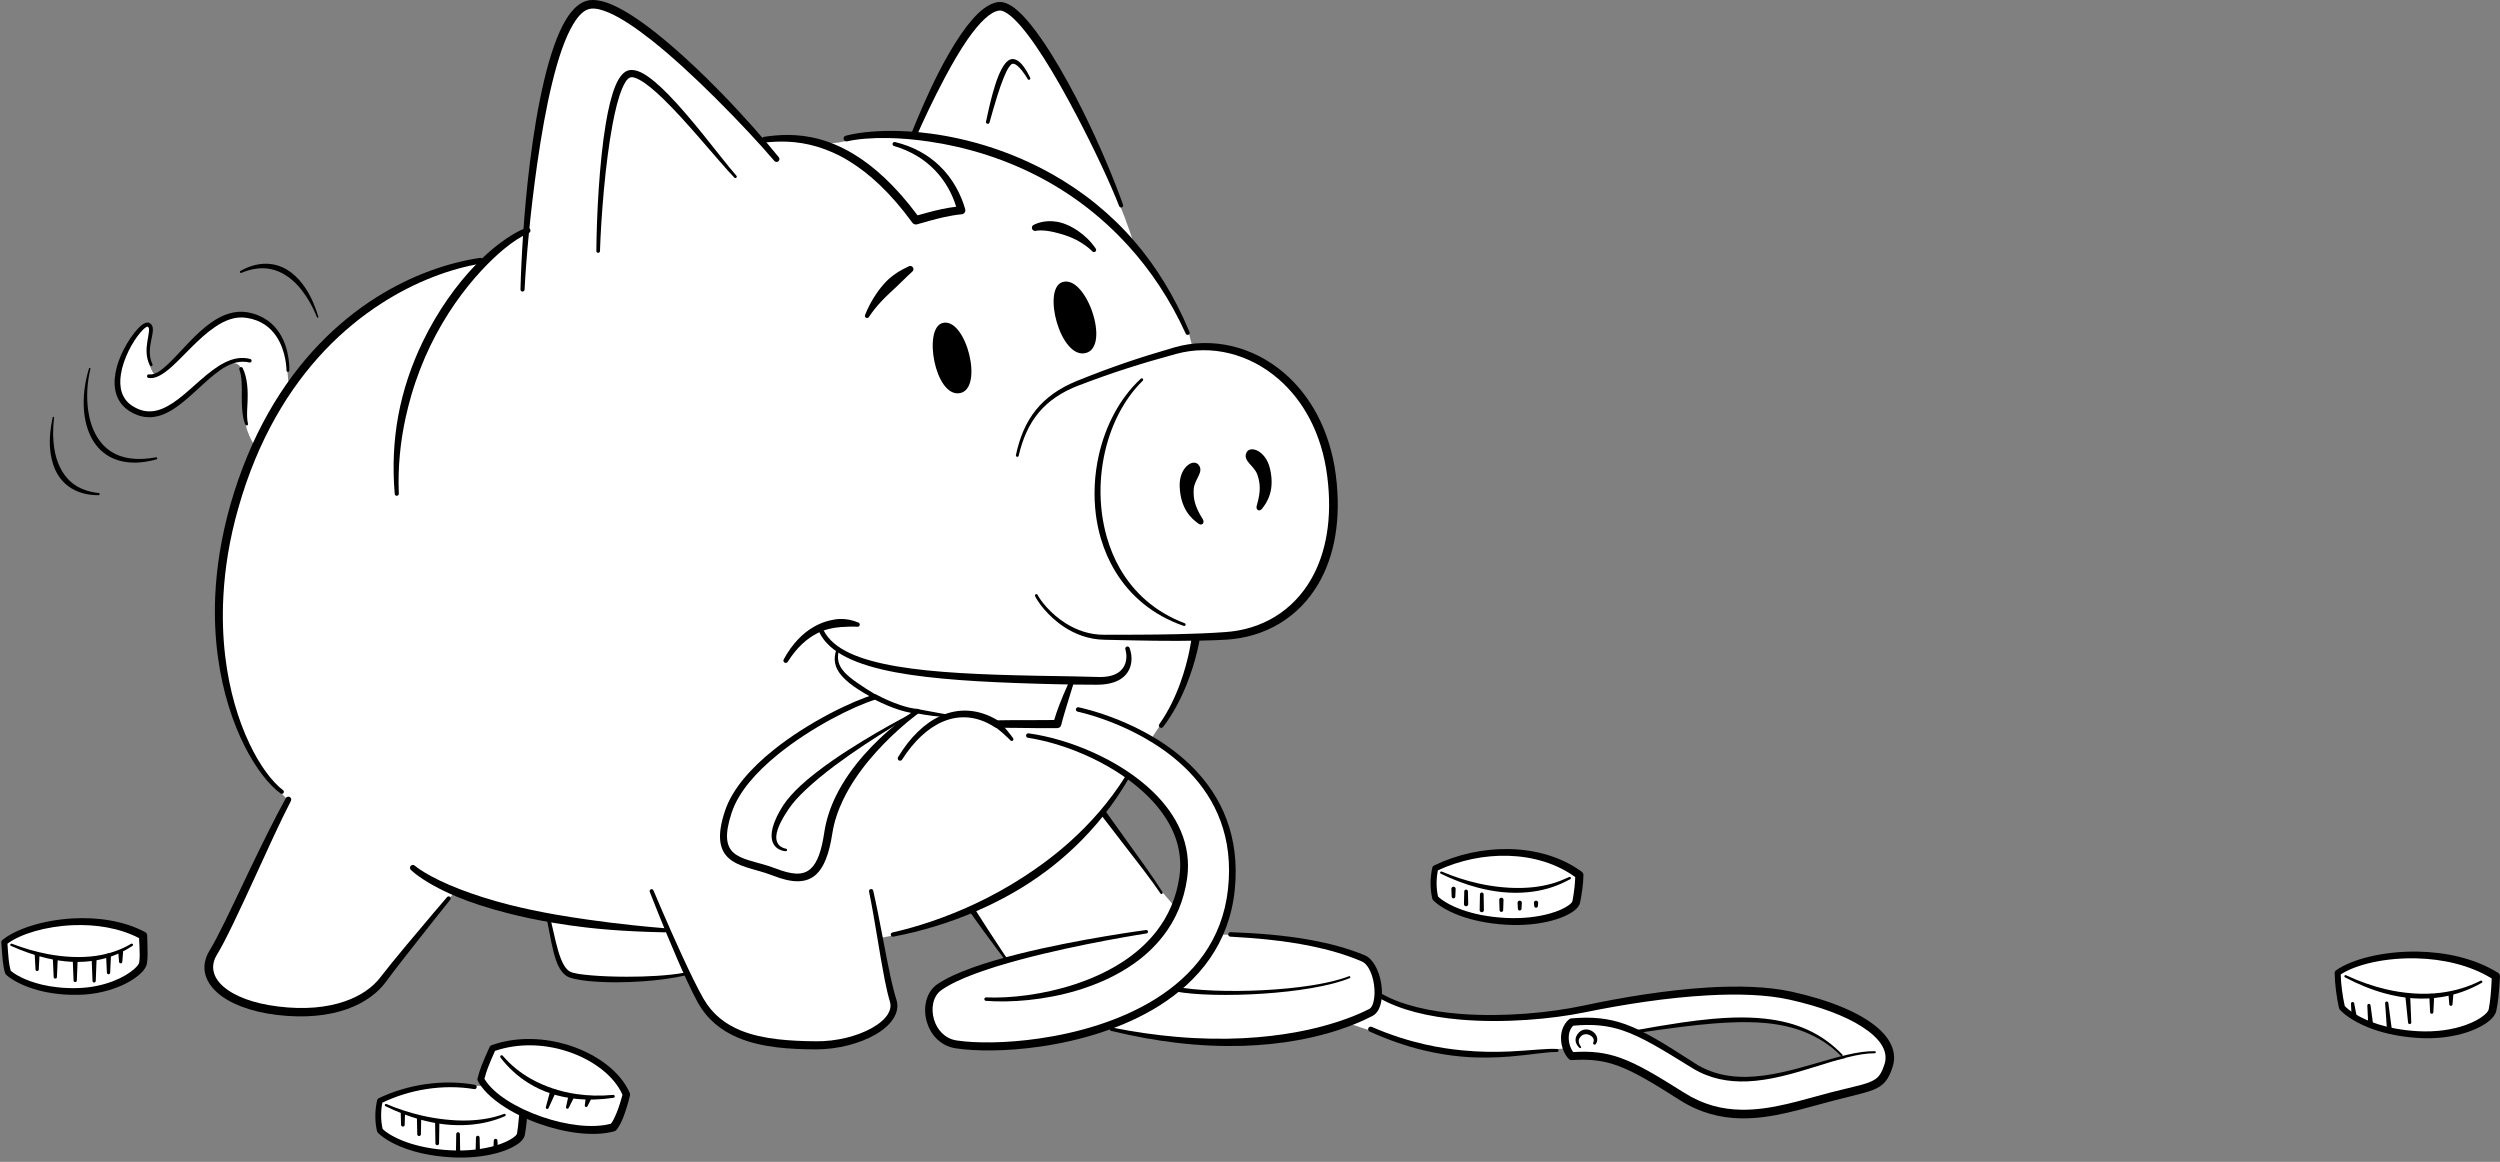 <svg width="312" height="145" viewBox="0 0 312 145" fill="none" xmlns="http://www.w3.org/2000/svg">
<rect x="0" y="0" width="312" height="145" fill="#808080" stroke="none"/>
<path fill-rule="evenodd" clip-rule="evenodd" d="M33.879 51.891L30.448 59.181L28.733 64.327L27.446 72.904V82.339L29.59 90.058L31.735 94.775L34.308 98.206L36.023 99.922L28.304 115.789L26.16 119.649L26.588 122.222L30.448 125.224C31.306 125.367 33.622 125.738 36.023 126.081C38.425 126.424 42.17 125.652 43.742 125.224L47.602 122.651L53.177 115.36L56.608 111.501L68.616 114.502L69.044 118.362L70.76 121.364L73.762 122.222H81.481L85.769 121.364L88.343 126.51L90.916 128.654L98.206 130.37H105.068L109.785 128.654L111.5 126.51V125.224L110.643 121.793L109.785 117.076L111.929 116.647L121.364 113.645L125.652 119.649L117.933 122.651L115.789 124.795L116.647 128.654L119.649 130.37H126.081L132.085 129.941L138.089 128.226L140.233 128.654L149.239 129.941H158.245L168.537 127.797L171.11 128.654L174.112 129.512L178.401 130.799L185.262 131.656L191.695 131.228L195.555 130.799L195.983 131.656H197.699L200.701 132.085L205.847 134.229L210.993 137.66L216.997 138.947L222.143 138.518L231.149 136.374L235.009 134.658L235.866 132.514L235.009 129.941L232.007 127.368L228.147 125.652L222.572 124.366L218.712 123.508L212.709 123.937L206.705 124.366L194.697 126.51L187.835 126.939H183.118L179.258 126.51L174.97 125.652L171.968 124.366L171.11 120.506L170.253 119.649L166.822 118.362L160.818 117.076L154.385 116.647H151.812L153.099 113.645L153.956 108.499L153.099 103.352L151.383 99.064L147.953 95.204L143.664 92.202L146.237 88.343L148.381 83.625L149.239 79.337L156.101 78.908L160.818 76.335L163.391 73.333L165.535 69.902L166.393 65.614V60.468L164.678 53.606C164.249 51.891 161.247 48.031 160.389 47.173C159.531 46.316 155.243 44.171 153.956 43.742C152.927 43.399 150.097 43.314 148.81 43.314L148.381 41.598C147.381 39.74 145.122 35.68 144.093 34.308L141.52 30.877C141.52 29.505 138.089 21.442 136.374 17.583L132.085 9.435L127.368 2.573C126.939 2.144 125.824 1.201 124.795 0.858C123.765 0.515 122.65 1.572 122.222 2.144L117.504 9.006L114.074 16.725L106.783 17.154C105.925 17.583 103.695 18.269 101.637 17.583C99.579 16.897 96.491 17.297 95.204 17.583L90.916 12.866L84.054 6.862L79.337 3.002C78.193 2.002 75.391 0.086 73.333 0.429C71.275 0.772 70.188 4.289 69.902 6.004L68.187 12.866L66.471 21.014L65.614 28.733L64.327 29.591L60.468 32.593L57.037 33.022L50.175 36.024L44.6 39.454L39.025 44.172L33.879 51.891ZM210.136 127.796L204.561 128.654L207.562 130.798L210.993 132.513L213.138 133.8L216.139 134.658H218.713L221.714 134.229L225.574 133.371L228.147 132.513L230.291 132.085L228.147 130.369L225.574 128.654L223.43 127.796L220.857 127.367H215.711L210.136 127.796ZM137.66 101.637L138.947 99.493L140.662 96.92L141.949 97.349L144.951 100.351L147.524 105.068L147.953 108.928L146.666 113.216L144.093 110.214L137.66 101.637Z" fill="white"/>
<path d="M18.441 43.313C18.441 42.97 18.726 41.74 18.869 41.169L18.441 40.311L18.012 40.74L17.154 41.597L15.867 43.313L14.581 47.172L15.01 49.317L16.296 51.032L18.869 51.89L20.156 51.461L23.587 49.317C24.159 48.602 25.731 46.915 27.446 45.886C29.162 44.857 29.877 45.457 30.019 45.886L30.448 47.601V51.461C30.448 53.52 31.592 55.464 32.164 56.178L36.023 48.03L35.594 43.313L34.308 41.169L32.593 39.882L30.448 39.024L28.304 39.453L25.731 41.169L21.442 45.457L19.298 46.744C18.441 45.886 18.441 43.742 18.441 43.313Z" fill="white"/>
<path d="M295.047 120.076L291.617 121.363L292.045 125.651L295.047 127.796L298.049 128.653L300.622 129.082H303.624L307.913 128.225L310.915 126.509L311.772 122.221L310.057 120.934L306.626 119.648L302.767 119.219H298.907L295.047 120.076Z" fill="white"/>
<path d="M178.83 110.642L179.258 112.357L181.832 113.644L184.833 114.502L189.98 114.93L193.839 114.502L196.412 113.215L197.27 109.355L193.41 107.211L189.551 106.354H185.691L181.403 107.64L179.258 108.498L178.83 110.642Z" fill="white"/>
<path d="M60.038 134.657L61.325 130.797L63.898 130.368L67.329 129.939L72.475 131.226L75.906 133.799L78.05 136.372L76.763 140.661L75.048 141.09H72.046L67.758 139.803L64.66 138.564L65.184 138.945L64.756 141.518L63.469 142.805L59.609 144.091H56.179L52.319 143.663L49.317 142.376L47.173 141.09V137.659L48.888 136.801L54.034 135.514H59.181H60.467L62.04 136.658L60.038 134.657Z" fill="white"/>
<path d="M5.575 115.359L0.429 117.503L0.858 121.362L3.431 122.649L9.863 123.935L14.581 122.649L18.012 120.505V117.074L17.154 116.216L10.721 114.93L5.575 115.359Z" fill="white"/>
<path fill-rule="evenodd" clip-rule="evenodd" d="M127.131 56.876C127.618 54.802 128.38 52.964 129.684 51.428C130.845 50.061 132.437 48.936 134.644 48.095C136.766 47.285 138.686 46.607 140.658 45.972C142.57 45.357 144.531 44.782 146.776 44.171C151.172 42.964 155.921 44.14 159.577 47.321C162.649 49.992 164.956 54.078 165.633 59.392C166.32 64.697 165.494 69.044 163.63 72.285C161.333 76.279 157.455 78.579 152.91 78.884C150.989 79.024 148.911 79.102 146.896 79.147C143.24 79.231 139.789 79.206 137.839 79.219C135.957 79.234 134.347 78.626 133.055 77.823C131.042 76.572 129.793 74.853 129.497 74.245C129.455 74.157 129.35 74.119 129.262 74.16C129.174 74.202 129.136 74.307 129.177 74.395C129.471 75.039 130.723 76.873 132.791 78.234C134.141 79.123 135.837 79.808 137.836 79.843C139.789 79.876 143.244 79.986 146.906 79.981C148.937 79.979 151.031 79.939 152.97 79.837C157.863 79.55 162.066 77.108 164.557 72.822C166.536 69.418 167.426 64.839 166.707 59.253C165.97 53.646 163.517 49.334 160.25 46.541C156.319 43.18 151.221 42.01 146.548 43.359C144.301 44.013 142.338 44.623 140.427 45.278C138.456 45.952 136.54 46.673 134.421 47.53C132.134 48.456 130.498 49.668 129.315 51.121C128 52.735 127.245 54.647 126.786 56.799C126.765 56.894 126.825 56.988 126.92 57.01C127.015 57.031 127.109 56.971 127.131 56.876Z" fill="black"/>
<path fill-rule="evenodd" clip-rule="evenodd" d="M142.369 47.263C139.771 49.665 137.947 53.117 137.114 56.887C136.582 59.291 136.452 61.824 136.772 64.284C136.901 65.273 137.106 66.251 137.386 67.203C137.81 68.638 138.406 70.018 139.182 71.297C141.007 74.308 143.82 76.765 147.729 78.113C147.821 78.146 147.922 78.098 147.955 78.007C147.988 77.915 147.941 77.814 147.849 77.781C144.106 76.364 141.465 73.906 139.768 70.951C139.054 69.706 138.509 68.373 138.117 66.991C137.857 66.073 137.665 65.133 137.535 64.183C137.212 61.804 137.3 59.359 137.764 57.023C138.496 53.338 140.151 49.926 142.612 47.519C142.683 47.452 142.686 47.34 142.619 47.269C142.551 47.199 142.44 47.196 142.369 47.263Z" fill="black"/>
<path fill-rule="evenodd" clip-rule="evenodd" d="M149.557 65.345C150.016 65.678 150.387 65.244 150.102 64.79C149.063 63.139 148.917 62.168 148.974 61.058C149.037 59.834 150.332 58.877 149.567 57.99C148.875 57.187 147.135 58.373 147.224 60.709C147.332 63.523 148.675 64.705 149.557 65.345Z" fill="black"/>
<path fill-rule="evenodd" clip-rule="evenodd" d="M157.501 63.492C157.154 63.931 156.689 63.614 156.84 63.107C157.388 61.261 157.271 60.298 156.925 59.255C156.543 58.106 155.066 57.536 155.556 56.49C156 55.542 157.958 56.214 158.489 58.463C159.128 61.172 158.167 62.651 157.501 63.492Z" fill="black"/>
<path fill-rule="evenodd" clip-rule="evenodd" d="M148.711 79.613C148.711 79.613 148.42 82.152 147.309 85.218C146.704 86.889 145.859 88.716 144.684 90.374C144.588 90.504 144.616 90.688 144.746 90.783C144.875 90.879 145.059 90.851 145.154 90.721C146.429 89.056 147.372 87.205 148.059 85.506C149.329 82.37 149.724 79.748 149.724 79.748C149.761 79.469 149.564 79.212 149.285 79.174C149.005 79.137 148.748 79.334 148.711 79.613Z" fill="black"/>
<path fill-rule="evenodd" clip-rule="evenodd" d="M140.446 81.043C140.704 81.938 140.617 83.034 139.807 83.748C139.244 84.244 138.34 84.538 136.978 84.485C135.958 84.461 134.951 84.431 133.959 84.411C132.412 84.38 130.901 84.363 129.432 84.335C122.522 84.202 116.53 83.949 111.929 83.162C107.239 82.36 104.009 81.046 102.807 78.7C102.734 78.554 102.556 78.496 102.411 78.569C102.265 78.642 102.207 78.819 102.28 78.965C103.51 81.462 106.856 82.992 111.795 83.911C116.418 84.77 122.449 85.126 129.408 85.327C130.879 85.369 132.392 85.409 133.942 85.432C134.934 85.446 135.942 85.448 136.963 85.455C138.632 85.442 139.715 84.99 140.364 84.341C141.332 83.373 141.386 81.975 140.971 80.87C140.923 80.725 140.767 80.646 140.622 80.694C140.477 80.742 140.399 80.899 140.446 81.043Z" fill="black"/>
<path fill-rule="evenodd" clip-rule="evenodd" d="M107.086 77.677C106.734 77.54 106.38 77.42 105.998 77.344C105.627 77.27 105.243 77.24 104.854 77.249C104.401 77.258 103.943 77.337 103.486 77.45C102.842 77.611 102.199 77.865 101.573 78.224C100.194 79.014 98.884 80.311 97.809 82.289C97.727 82.429 97.775 82.61 97.915 82.692C98.056 82.774 98.237 82.726 98.319 82.586C99.42 80.818 100.695 79.693 102.005 79.026C102.97 78.534 103.956 78.336 104.907 78.261C105.25 78.234 105.586 78.213 105.92 78.208C106.276 78.202 106.617 78.187 106.962 78.216C107.11 78.25 107.259 78.158 107.294 78.009C107.328 77.861 107.235 77.712 107.086 77.677Z" fill="black"/>
<path fill-rule="evenodd" clip-rule="evenodd" d="M133.534 84.871C133.534 84.871 133.141 85.692 132.692 86.755C132.522 87.158 132.347 87.595 132.181 88.034C131.94 88.672 131.722 89.315 131.562 89.857C128.85 89.885 127.212 89.87 125.906 89.877C125.409 89.879 124.96 89.886 124.518 89.897C122.079 88.436 119.607 88.334 117.336 89.371C115.379 90.265 113.568 92.017 112.078 94.49C111.992 94.628 112.035 94.81 112.173 94.896C112.311 94.982 112.493 94.939 112.579 94.801C114.043 92.5 115.779 90.873 117.646 90.071C119.727 89.178 121.967 89.338 124.147 90.751C124.223 90.8 124.312 90.825 124.402 90.823C125.745 90.811 127.119 90.859 129.681 90.872C130.35 90.876 131.099 90.874 131.95 90.87C132.183 90.869 132.385 90.709 132.441 90.483C132.543 90.029 132.71 89.465 132.886 88.872C133.075 88.236 133.28 87.57 133.463 86.975C133.792 85.907 134.049 85.073 134.049 85.073C134.104 84.931 134.034 84.77 133.892 84.714C133.75 84.659 133.589 84.729 133.534 84.871Z" fill="black"/>
<path fill-rule="evenodd" clip-rule="evenodd" d="M114.464 88.677C114.464 88.677 108.744 91.537 103.852 94.946C102.426 95.94 101.069 96.98 99.948 98.013C99.016 98.873 98.251 99.734 97.721 100.542C97.403 101.049 97.144 101.507 96.945 101.926C96.466 102.931 96.29 103.699 96.293 104.281C96.301 106.185 98.053 106.233 98.053 106.233C98.141 106.24 98.218 106.173 98.224 106.085C98.231 105.996 98.164 105.919 98.076 105.913C98.076 105.913 96.765 105.748 96.886 104.304C96.924 103.859 97.093 103.305 97.445 102.599C97.679 102.13 97.991 101.596 98.407 100.991C98.905 100.229 99.638 99.43 100.505 98.608C101.589 97.578 102.885 96.519 104.251 95.498C109.003 91.947 114.557 88.854 114.557 88.854C114.606 88.828 114.625 88.767 114.599 88.718C114.573 88.669 114.512 88.651 114.464 88.677Z" fill="black"/>
<path fill-rule="evenodd" clip-rule="evenodd" d="M114.664 89.01C114.763 88.939 114.809 88.808 114.777 88.685C114.745 88.563 114.642 88.476 114.523 88.47C113.928 88.439 113.195 88.269 112.414 88.01C111.42 87.682 110.35 87.211 109.377 86.691C109.303 86.651 109.216 86.643 109.135 86.666C106.451 87.447 100.93 90.075 96.534 93.597C93.746 95.831 91.417 98.43 90.5 101.134C89.391 104.406 89.835 106.074 90.914 107.072C91.483 107.599 92.252 107.946 93.123 108.231C94.142 108.565 95.307 108.82 96.414 109.257C98.858 110.221 100.622 110.273 101.868 109.12C102.804 108.253 103.47 106.64 103.871 104.032C104.097 102.543 104.591 101.121 105.237 99.782C105.677 98.87 106.189 97.997 106.741 97.169C107.86 95.49 109.152 94.004 110.36 92.77C112.66 90.421 114.664 88.994 114.664 88.994V89.01ZM113.709 88.969C112.895 89.537 111.406 90.644 109.783 92.183C108.491 93.409 107.12 94.91 105.932 96.618C105.336 97.474 104.789 98.384 104.322 99.337C103.624 100.764 103.11 102.29 102.87 103.881C102.529 106.18 102.016 107.629 101.195 108.397C100.188 109.34 98.752 109.139 96.761 108.369C95.632 107.933 94.447 107.681 93.409 107.349C92.672 107.114 92.013 106.843 91.529 106.402C90.617 105.571 90.409 104.163 91.318 101.408C92.169 98.826 94.389 96.353 97.023 94.203C101.239 90.762 106.527 88.157 109.195 87.323C110.172 87.825 111.235 88.277 112.225 88.593C112.747 88.76 113.25 88.889 113.709 88.969H113.709Z" fill="black"/>
<path fill-rule="evenodd" clip-rule="evenodd" d="M109.365 86.737C108.38 86.152 107.562 85.622 106.884 85.143C106.273 84.71 105.781 84.316 105.413 83.918C104.618 83.063 104.402 82.212 104.72 81.081C104.747 80.996 104.7 80.906 104.615 80.879C104.531 80.852 104.441 80.898 104.414 80.983C103.959 82.252 104.137 83.258 104.997 84.285C105.369 84.729 105.876 85.179 106.527 85.645C107.215 86.137 108.072 86.641 109.087 87.215C109.22 87.292 109.389 87.247 109.465 87.115C109.542 86.983 109.497 86.813 109.365 86.737Z" fill="black"/>
<path fill-rule="evenodd" clip-rule="evenodd" d="M114.455 89.035C115.13 89.159 115.823 89.272 116.439 89.347C117.57 89.485 118.436 89.528 118.436 89.528C118.524 89.538 118.604 89.474 118.613 89.386C118.623 89.298 118.559 89.219 118.471 89.209C118.471 89.209 117.998 89.133 117.295 89.007C116.97 88.95 116.598 88.878 116.2 88.805C115.679 88.709 115.115 88.611 114.564 88.493C114.414 88.463 114.269 88.56 114.239 88.709C114.209 88.859 114.306 89.005 114.455 89.035Z" fill="black"/>
<path fill-rule="evenodd" clip-rule="evenodd" d="M124.124 90.682C124.504 90.956 124.85 91.235 125.144 91.492C125.724 91.998 126.094 92.392 126.094 92.392C126.169 92.485 126.305 92.5 126.398 92.426C126.491 92.352 126.506 92.216 126.432 92.123C126.432 92.123 126.113 91.658 125.596 91.046C125.331 90.733 125.015 90.387 124.664 90.042C124.487 89.893 124.223 89.915 124.074 90.092C123.925 90.269 123.947 90.533 124.124 90.682Z" fill="black"/>
<path fill-rule="evenodd" clip-rule="evenodd" d="M128.291 92.076C133.115 92.811 139.354 95.447 143.36 99.477C146.067 102.2 147.754 105.565 147.185 109.435C146.805 112.089 145.796 114.299 144.389 116.139C143.388 117.448 142.183 118.569 140.85 119.528C138.836 120.976 136.531 122.05 134.187 122.824C130.17 124.15 126.043 124.602 123.072 124.476C122.953 124.469 122.851 124.56 122.844 124.679C122.837 124.798 122.927 124.9 123.046 124.907C126.07 125.139 130.3 124.845 134.433 123.606C136.887 122.87 139.305 121.8 141.417 120.328C142.846 119.332 144.134 118.148 145.199 116.759C146.708 114.793 147.767 112.414 148.16 109.572C148.722 105.396 146.914 101.768 143.956 98.877C139.784 94.8 133.334 92.195 128.371 91.523C128.219 91.501 128.077 91.607 128.055 91.76C128.033 91.912 128.139 92.054 128.291 92.076Z" fill="black"/>
<path fill-rule="evenodd" clip-rule="evenodd" d="M134.495 88.817C134.495 88.817 142.847 90.535 148.457 96.381C151.674 99.733 153.981 104.454 153.249 111.01C152.542 117.367 148.903 121.735 144.199 124.671C139.792 127.422 134.45 128.917 129.661 129.608C125.498 130.209 121.751 130.205 119.398 129.85C117.907 129.63 116.945 128.504 116.568 127.241C116.159 125.873 116.41 124.32 117.497 123.558C119.537 122.122 123.317 120.841 127.343 119.761C134.789 117.765 143.085 116.495 143.085 116.495C143.203 116.478 143.285 116.369 143.269 116.251C143.252 116.133 143.142 116.051 143.024 116.068C143.024 116.068 134.667 117.166 127.157 119.045C123 120.085 119.106 121.376 116.988 122.822C115.583 123.784 115.155 125.748 115.66 127.507C116.124 129.116 117.358 130.53 119.249 130.827C121.668 131.2 125.524 131.235 129.806 130.616C134.723 129.906 140.202 128.337 144.713 125.49C149.629 122.387 153.399 117.769 154.093 111.101C154.8 104.257 152.355 99.352 148.968 95.886C143.171 89.953 134.605 88.27 134.605 88.27C134.454 88.24 134.306 88.338 134.276 88.489C134.246 88.64 134.344 88.787 134.495 88.817Z" fill="black"/>
<path fill-rule="evenodd" clip-rule="evenodd" d="M153.545 116.895C156.534 117.06 160.079 117.349 163.578 118.062C165.778 118.511 167.961 119.129 169.97 119.995C170.319 120.145 170.602 120.468 170.834 120.872C171.157 121.434 171.372 122.154 171.476 122.883C171.581 123.628 171.569 124.383 171.421 124.987C171.316 125.423 171.157 125.781 170.871 125.925C170.238 126.245 167.089 127.861 161.586 128.845C159.694 129.183 157.528 129.45 155.088 129.57C152.633 129.69 149.901 129.663 146.894 129.404C144.372 129.188 141.659 128.819 138.755 128.229C138.638 128.203 138.523 128.277 138.497 128.393C138.471 128.509 138.544 128.625 138.661 128.651C141.565 129.355 144.284 129.842 146.819 130.14C149.86 130.498 152.633 130.598 155.125 130.521C157.618 130.443 159.834 130.191 161.763 129.85C167.433 128.847 170.653 127.109 171.304 126.775C171.702 126.57 172.017 126.169 172.211 125.622C172.484 124.861 172.536 123.796 172.373 122.749C172.126 121.164 171.372 119.65 170.302 119.208C168.227 118.355 165.982 117.756 163.719 117.335C160.176 116.675 156.59 116.45 153.571 116.337C153.418 116.33 153.286 116.449 153.28 116.603C153.273 116.757 153.39 116.888 153.545 116.895Z" fill="black"/>
<path fill-rule="evenodd" clip-rule="evenodd" d="M146.656 123.729C149.078 124.192 153.358 124.294 157.649 124.007C161.794 123.729 165.947 123.09 168.442 122.073C168.508 122.047 168.54 121.972 168.515 121.906C168.488 121.839 168.413 121.807 168.346 121.833C165.858 122.802 161.734 123.366 157.624 123.576C153.382 123.792 149.158 123.63 146.774 123.135C146.61 123.102 146.45 123.209 146.418 123.373C146.385 123.537 146.492 123.696 146.656 123.729Z" fill="black"/>
<path fill-rule="evenodd" clip-rule="evenodd" d="M172.074 124.518C174.743 126.072 178.354 126.903 182.17 127.24C187.713 127.729 193.686 127.178 197.798 126.336C202.554 125.358 208.049 124.5 213.139 124.22C216.921 124.011 220.478 124.12 223.333 124.757C227.171 125.61 230.274 126.781 232.384 128.138C234.611 129.57 235.728 131.165 235.18 132.835C234.876 133.759 234.589 134.304 234.039 134.681C233.109 135.32 231.561 135.543 228.511 136.325C224.912 137.251 221.132 138.565 217.28 138.493C214.945 138.45 212.585 137.889 210.224 136.396C206.697 134.172 204.368 132.786 202.229 132.024C200.341 131.352 198.599 131.155 196.341 131.301C196.017 130.892 195.803 130.274 195.775 129.649C195.752 129.053 195.896 128.442 196.334 128.008C198.774 127.78 200.627 127.96 202.539 128.609C204.928 129.42 207.404 130.948 211.187 133.289C213.353 134.63 215.688 135.05 218.06 134.956C223.813 134.727 229.782 131.443 233.971 131.446C234.04 131.447 234.1 131.39 234.1 131.318C234.102 131.247 234.044 131.189 233.972 131.188C229.795 131.107 223.785 134.266 218.043 134.392C215.792 134.442 213.583 134.018 211.55 132.713C207.737 130.266 205.236 128.675 202.815 127.813C200.759 127.08 198.76 126.865 196.09 127.094C195.997 127.103 195.908 127.14 195.835 127.201C195.082 127.823 194.786 128.757 194.815 129.684C194.846 130.659 195.244 131.613 195.787 132.159C195.888 132.259 196.027 132.311 196.169 132.301C198.386 132.154 200.061 132.337 201.88 132.997C203.959 133.752 206.224 135.117 209.651 137.298C212.197 138.912 214.743 139.523 217.259 139.572C221.208 139.648 225.089 138.318 228.78 137.368C232.024 136.532 233.657 136.244 234.645 135.563C235.367 135.066 235.796 134.382 236.193 133.167C236.743 131.484 236.087 129.794 234.34 128.275C232.232 126.443 228.477 124.833 223.555 123.754C220.619 123.114 216.965 123.006 213.083 123.244C207.949 123.56 202.413 124.474 197.623 125.498C193.577 126.366 187.696 126.962 182.228 126.533C178.513 126.241 174.988 125.479 172.376 123.993C172.231 123.91 172.045 123.96 171.962 124.105C171.88 124.249 171.93 124.435 172.074 124.518Z" fill="black"/>
<path fill-rule="evenodd" clip-rule="evenodd" d="M194.328 130.91C193.022 130.828 191.004 131.107 188.385 131.225C186.676 131.302 184.711 131.3 182.511 131.087C181.065 130.947 179.519 130.722 177.878 130.35C175.793 129.878 173.554 129.183 171.184 128.152C171.024 128.081 170.837 128.153 170.767 128.313C170.695 128.472 170.767 128.659 170.927 128.73C173.324 129.822 175.587 130.582 177.706 131.088C179.379 131.487 180.96 131.736 182.439 131.865C184.682 132.059 186.686 131.994 188.425 131.856C191.021 131.651 193.012 131.262 194.313 131.289C194.417 131.293 194.505 131.212 194.51 131.107C194.514 131.003 194.432 130.914 194.328 130.91Z" fill="black"/>
<path fill-rule="evenodd" clip-rule="evenodd" d="M199.174 130.274C199.555 129.7 199.254 129.04 198.709 128.696C198.455 128.536 198.146 128.452 197.841 128.479C197.55 128.504 197.262 128.631 197.023 128.879C196.695 129.244 196.599 129.585 196.632 129.882C196.688 130.414 197.126 130.777 197.126 130.777C197.173 130.822 197.248 130.82 197.292 130.773C197.338 130.726 197.335 130.65 197.289 130.605C197.289 130.605 197.006 130.278 197.027 129.871C197.037 129.675 197.139 129.468 197.389 129.261C197.539 129.13 197.715 129.082 197.885 129.072C198.072 129.061 198.26 129.106 198.423 129.192C198.765 129.371 199.028 129.713 198.845 130.085C198.793 130.176 198.825 130.292 198.915 130.344C199.005 130.396 199.121 130.365 199.174 130.274Z" fill="black"/>
<path fill-rule="evenodd" clip-rule="evenodd" d="M204.198 128.941C206.222 128.636 208.138 128.364 209.952 128.139C211.286 127.974 212.567 127.835 213.795 127.737C214.675 127.666 215.53 127.615 216.359 127.587C217.706 127.541 218.983 127.558 220.195 127.664C223.959 127.991 227.104 129.165 229.76 131.779C229.806 131.825 229.881 131.826 229.927 131.78C229.973 131.734 229.975 131.659 229.929 131.612C227.282 128.859 224.095 127.547 220.248 127.129C219.014 126.995 217.713 126.954 216.34 126.992C215.501 127.016 214.636 127.071 213.744 127.151C212.509 127.261 211.222 127.419 209.882 127.613C208.068 127.876 206.156 128.208 204.137 128.567C204.034 128.584 203.963 128.682 203.98 128.785C203.997 128.888 204.094 128.958 204.198 128.941Z" fill="black"/>
<path fill-rule="evenodd" clip-rule="evenodd" d="M111.486 116.894C114.707 116.279 118.299 115.261 121.917 113.686C124.08 112.745 126.254 111.608 128.361 110.249C129.173 109.725 129.973 109.164 130.758 108.569C131.908 107.696 133.028 106.749 134.103 105.727C136.654 103.302 138.958 100.455 140.868 97.158C140.939 97.041 140.901 96.889 140.784 96.818C140.667 96.747 140.515 96.785 140.444 96.902C138.451 100.069 136.073 102.764 133.497 105.069C132.415 106.036 131.299 106.933 130.161 107.768C129.384 108.338 128.598 108.878 127.806 109.394C125.748 110.735 123.642 111.886 121.546 112.861C118.019 114.502 114.53 115.658 111.378 116.373C111.234 116.403 111.142 116.544 111.172 116.688C111.202 116.832 111.343 116.924 111.486 116.894Z" fill="black"/>
<path fill-rule="evenodd" clip-rule="evenodd" d="M108.459 111.272C109.186 114.807 109.78 119.09 110.406 122.245C110.617 123.312 110.834 124.251 111.059 124.993C111.222 125.53 111.115 126.053 110.82 126.545C110.422 127.208 109.694 127.805 108.774 128.317C106.951 129.33 104.371 129.978 101.86 129.951C100.222 129.941 98.598 129.878 97.047 129.696C95.405 129.503 93.846 129.175 92.445 128.603C90.538 127.824 88.925 126.597 87.809 124.657C87.065 123.37 86.104 121.387 85.158 119.334C83.325 115.358 81.551 111.123 81.551 111.123C81.5 110.996 81.356 110.935 81.229 110.986C81.102 111.037 81.041 111.181 81.092 111.308C81.092 111.308 82.756 115.6 84.499 119.628C85.408 121.729 86.341 123.757 87.066 125.076C88.254 127.224 89.995 128.608 92.075 129.491C93.547 130.117 95.191 130.492 96.926 130.704C98.513 130.898 100.177 130.953 101.855 130.962C104.541 130.962 107.296 130.237 109.231 129.126C111.269 127.957 112.385 126.343 111.866 124.74C111.633 124.024 111.405 123.115 111.176 122.083C110.481 118.943 109.786 114.676 108.978 111.159C108.947 111.015 108.805 110.924 108.662 110.955C108.519 110.987 108.427 111.128 108.459 111.272Z" fill="black"/>
<path fill-rule="evenodd" clip-rule="evenodd" d="M121.015 113.778C121.527 114.509 122.153 115.375 122.773 116.222C124.133 118.082 125.458 119.844 125.458 119.844C125.507 119.912 125.602 119.929 125.671 119.88C125.74 119.831 125.756 119.736 125.707 119.667C125.707 119.667 124.484 117.837 123.23 115.907C122.661 115.03 122.086 114.135 121.617 113.381C121.507 113.214 121.283 113.169 121.117 113.278C120.951 113.388 120.905 113.612 121.015 113.778Z" fill="black"/>
<path fill-rule="evenodd" clip-rule="evenodd" d="M137.427 101.717C139.445 104.382 141.2 106.588 142.671 108.528C143.476 109.589 144.196 110.57 144.827 111.503C144.873 111.574 144.967 111.594 145.038 111.548C145.109 111.501 145.129 111.407 145.083 111.336C144.48 110.377 143.791 109.367 143.018 108.274C141.614 106.285 139.935 104.022 138.009 101.291C137.892 101.131 137.666 101.096 137.505 101.213C137.344 101.331 137.309 101.556 137.427 101.717Z" fill="black"/>
<path fill-rule="evenodd" clip-rule="evenodd" d="M105.723 17.639C106.98 17.35 108.75 17.189 110.869 17.228C112.429 17.256 114.177 17.401 116.052 17.68C120.529 18.346 125.721 19.829 130.763 22.661C133.288 24.079 135.773 25.833 138.122 27.98C139.062 28.84 139.981 29.76 140.874 30.746C143.568 33.724 146.01 37.309 147.982 41.645C148.038 41.774 148.189 41.833 148.318 41.777C148.447 41.721 148.507 41.57 148.45 41.441C146.591 36.965 144.249 33.219 141.584 30.12C140.08 28.371 138.471 26.831 136.805 25.474C135.02 24.021 133.165 22.781 131.288 21.726C126.123 18.822 120.791 17.299 116.194 16.678C114.269 16.417 112.472 16.322 110.873 16.337C108.674 16.357 106.844 16.596 105.55 16.938C105.356 16.986 105.238 17.182 105.286 17.375C105.334 17.568 105.529 17.687 105.723 17.639Z" fill="black"/>
<path fill-rule="evenodd" clip-rule="evenodd" d="M97.19 19.62C95.52 17.559 92.914 14.564 89.976 11.552C87.418 8.93 84.608 6.297 81.995 4.212C79.978 2.602 78.067 1.325 76.465 0.622C75.304 0.112 74.285 -0.094 73.478 0.04C72.448 0.212 71.477 1.046 70.635 2.44C69.575 4.193 68.664 6.854 67.919 9.98C67.168 13.131 66.569 16.757 66.122 20.379C65.383 26.366 65.049 32.34 64.957 36.123C64.952 36.264 65.062 36.382 65.203 36.388C65.344 36.393 65.462 36.283 65.468 36.142C65.657 32.379 66.186 26.447 67.036 20.501C67.547 16.924 68.172 13.342 68.94 10.227C69.677 7.234 70.533 4.676 71.552 2.995C72.195 1.935 72.87 1.228 73.655 1.097C74.3 0.989 75.107 1.194 76.036 1.6C77.573 2.271 79.398 3.504 81.339 5.038C83.933 7.087 86.716 9.683 89.285 12.236C92.249 15.182 94.929 18.072 96.635 20.081C96.762 20.234 96.989 20.255 97.143 20.128C97.296 20.001 97.317 19.773 97.19 19.62Z" fill="black"/>
<path fill-rule="evenodd" clip-rule="evenodd" d="M95.476 17.787C97.137 17.61 99.381 17.526 102.006 18.314C103.252 18.689 104.585 19.256 105.985 20.115C108.449 21.627 111.119 24.024 113.869 27.799C114 27.977 114.228 28.057 114.441 27.998C115.476 27.709 116.595 27.371 117.786 27.107C118.505 26.948 119.249 26.814 120.019 26.741C120.167 26.728 120.302 26.65 120.387 26.529C120.472 26.407 120.499 26.254 120.46 26.11C119.92 24.236 118.903 22.269 117.232 20.673C115.856 19.357 114.042 18.292 111.706 17.729C111.57 17.693 111.43 17.774 111.394 17.91C111.358 18.047 111.439 18.187 111.575 18.223C113.757 18.857 115.42 19.943 116.67 21.237C117.997 22.61 118.85 24.224 119.332 25.8C118.728 25.87 118.14 25.971 117.567 26.09C116.487 26.317 115.466 26.61 114.511 26.874C111.727 23.134 109.03 20.733 106.526 19.224C105.033 18.324 103.609 17.734 102.276 17.371C99.492 16.613 97.126 16.818 95.386 17.071C95.188 17.096 95.048 17.276 95.073 17.474C95.098 17.672 95.278 17.812 95.476 17.787Z" fill="black"/>
<path fill-rule="evenodd" clip-rule="evenodd" d="M114.347 17.066C115.203 15.123 116.5 12.336 117.951 9.621C118.843 7.952 119.789 6.308 120.753 4.92C121.491 3.858 122.232 2.946 122.958 2.293C123.569 1.744 124.154 1.379 124.717 1.317C124.934 1.293 125.172 1.373 125.433 1.512C125.791 1.702 126.175 2.006 126.584 2.4C127.701 3.474 128.965 5.197 130.28 7.262C131.642 9.4 133.045 11.908 134.384 14.457C136.515 18.514 138.476 22.68 139.679 25.731C139.728 25.863 139.876 25.93 140.007 25.881C140.14 25.832 140.207 25.684 140.157 25.552C139.055 22.441 137.275 18.159 135.23 14.026C133.939 11.416 132.538 8.868 131.177 6.696C129.537 4.08 127.93 2.012 126.606 1.003C125.863 0.437 125.175 0.193 124.6 0.257C124.004 0.324 123.375 0.612 122.738 1.098C121.81 1.806 120.84 2.944 119.894 4.329C118.92 5.755 117.956 7.441 117.08 9.167C115.675 11.935 114.483 14.8 113.682 16.786C113.605 16.969 113.691 17.181 113.875 17.258C114.058 17.336 114.27 17.249 114.347 17.066Z" fill="black"/>
<path fill-rule="evenodd" clip-rule="evenodd" d="M65.715 28.43C64.771 28.762 63.586 29.432 62.287 30.425C61.358 31.136 60.367 32.009 59.368 33.045C57.041 35.459 54.653 38.728 52.745 42.676C52.058 44.097 51.434 45.608 50.908 47.203C50.411 48.708 49.995 50.286 49.694 51.933C49.142 54.96 48.968 58.21 49.263 61.638C49.271 61.778 49.393 61.885 49.534 61.876C49.674 61.867 49.781 61.746 49.772 61.605C49.636 58.235 49.979 55.066 50.623 52.118C50.829 51.173 51.065 50.251 51.327 49.352C51.972 47.132 52.785 45.056 53.71 43.143C55.568 39.304 57.883 36.129 60.103 33.741C61.049 32.723 61.971 31.843 62.842 31.123C64.025 30.146 65.098 29.455 65.97 29.105C66.156 29.034 66.25 28.826 66.18 28.64C66.11 28.454 65.902 28.359 65.715 28.43Z" fill="black"/>
<path fill-rule="evenodd" clip-rule="evenodd" d="M59.903 32.183C56.03 32.763 51.472 34.271 46.982 37.1C44.531 38.645 42.104 40.587 39.817 42.972C35.245 47.736 31.237 54.284 28.733 63.055C27.603 67.06 27.019 70.838 26.862 74.338C26.741 77.059 26.874 79.612 27.192 81.968C28.401 90.903 32.249 97.024 35.021 99.025C35.134 99.109 35.294 99.085 35.378 98.972C35.462 98.858 35.438 98.698 35.325 98.615C32.672 96.611 29.127 90.561 28.101 81.853C27.83 79.544 27.735 77.048 27.877 74.388C28.06 70.962 28.634 67.264 29.759 63.347C32.198 54.767 36.117 48.368 40.569 43.691C42.788 41.36 45.142 39.46 47.509 37.926C51.852 35.111 56.251 33.532 60.017 32.896C60.214 32.864 60.348 32.679 60.316 32.483C60.285 32.286 60.1 32.152 59.903 32.183Z" fill="black"/>
<path fill-rule="evenodd" clip-rule="evenodd" d="M35.669 99.613C34.258 102.179 32.612 105.521 31.066 108.75C30.015 110.945 29.013 113.089 28.131 114.884C27.358 116.458 26.686 117.764 26.17 118.6C25.015 120.473 25.415 122.367 27.129 123.89C28.622 125.217 31.181 126.256 34.585 126.668C38.118 127.084 41.044 126.748 43.333 125.929C45.536 125.141 47.156 123.911 48.184 122.505C48.736 121.745 49.592 120.632 50.54 119.415C53.041 116.205 56.187 112.285 56.187 112.285C56.277 112.176 56.262 112.015 56.153 111.925C56.045 111.835 55.884 111.85 55.794 111.959C55.794 111.959 53.165 115.021 50.753 117.918C49.444 119.489 48.201 121.014 47.467 121.97C46.51 123.227 45.008 124.292 43 124.98C40.823 125.727 38.055 126.028 34.714 125.611C31.582 125.229 29.214 124.309 27.84 123.089C26.561 121.955 26.214 120.553 27.072 119.155C27.597 118.296 28.287 116.958 29.068 115.341C29.94 113.536 30.938 111.384 31.954 109.166C33.438 105.924 34.965 102.543 36.306 99.953C36.399 99.777 36.333 99.558 36.157 99.464C35.982 99.371 35.763 99.437 35.669 99.613Z" fill="black"/>
<path fill-rule="evenodd" clip-rule="evenodd" d="M51.274 108.56C51.274 108.56 52.043 109.367 54.061 110.491C54.855 110.933 55.846 111.429 57.067 111.932C58.725 112.615 60.808 113.315 63.38 113.971C65.095 114.409 67.03 114.827 69.207 115.191C70.436 115.396 71.742 115.586 73.13 115.747C74.078 115.857 75.062 115.953 76.086 116.034C78.219 116.202 80.518 116.305 82.998 116.358C83.138 116.365 83.258 116.256 83.265 116.116C83.272 115.975 83.164 115.855 83.023 115.848C81.662 115.74 80.358 115.613 79.105 115.482C77.011 115.265 75.067 115.015 73.259 114.755C71.89 114.558 70.6 114.359 69.386 114.146C67.243 113.77 65.335 113.363 63.642 112.937C61.12 112.303 59.082 111.621 57.443 110.992C53.302 109.403 51.778 108.044 51.778 108.044C51.636 107.905 51.407 107.908 51.268 108.05C51.129 108.192 51.132 108.421 51.274 108.56Z" fill="black"/>
<path fill-rule="evenodd" clip-rule="evenodd" d="M68.272 114.836C68.665 116.836 68.951 118.627 69.418 119.911C69.757 120.843 70.206 121.516 70.807 121.864C71.185 122.081 72.048 122.283 73.217 122.411C74.21 122.519 75.432 122.586 76.757 122.591C77.885 122.595 79.088 122.551 80.287 122.465C82.144 122.332 83.989 122.087 85.535 121.734C85.63 121.715 85.692 121.622 85.672 121.526C85.653 121.431 85.56 121.369 85.464 121.388C83.351 121.771 80.692 121.897 78.22 121.895C76.625 121.893 75.11 121.836 73.87 121.732C72.545 121.622 71.546 121.479 71.147 121.259C70.652 120.99 70.309 120.431 70.012 119.685C69.514 118.438 69.17 116.69 68.715 114.741C68.689 114.619 68.569 114.541 68.446 114.568C68.324 114.594 68.246 114.714 68.272 114.836Z" fill="black"/>
<path fill-rule="evenodd" clip-rule="evenodd" d="M31.228 44.8C29.032 44.215 26.998 45.706 24.989 47.46C23.216 49.007 21.464 50.758 19.569 51.227C18.618 51.463 17.631 51.356 16.586 50.701C15.124 49.8 14.844 48.273 15.09 46.704C15.403 44.7 16.567 42.614 17.515 41.504C17.775 41.2 18.013 40.97 18.214 40.844C18.265 40.811 18.312 40.786 18.356 40.771C18.372 40.766 18.382 40.751 18.392 40.755C18.633 40.858 18.616 41.118 18.579 41.453C18.507 42.119 18.241 43.038 18.295 44.025C18.323 44.543 18.436 45.079 18.705 45.607C18.748 45.695 18.854 45.731 18.941 45.688C19.029 45.645 19.065 45.54 19.022 45.452C18.505 44.35 18.712 43.237 18.897 42.349C19.026 41.731 19.135 41.21 19.056 40.853C18.999 40.595 18.858 40.404 18.602 40.285C18.403 40.193 18.057 40.27 17.663 40.587C16.595 41.448 14.841 44.065 14.404 46.591C14.082 48.448 14.47 50.244 16.194 51.33C17.442 52.102 18.618 52.218 19.746 51.925C21.729 51.41 23.565 49.574 25.393 47.913C27.232 46.243 29.059 44.74 31.116 45.238C31.238 45.269 31.361 45.196 31.392 45.075C31.422 44.954 31.349 44.83 31.228 44.8Z" fill="black"/>
<path fill-rule="evenodd" clip-rule="evenodd" d="M18.539 47.169C19.397 47.318 20.388 46.712 21.467 45.737C23.026 44.328 24.823 42.17 26.822 40.815C28.055 39.978 29.363 39.44 30.772 39.67C32.58 39.941 33.722 40.859 34.449 41.92C35.768 43.845 35.754 46.232 35.754 46.232C35.751 46.329 35.828 46.411 35.925 46.413C36.022 46.416 36.103 46.34 36.106 46.242C36.106 46.242 36.236 43.708 34.914 41.614C34.147 40.399 32.897 39.339 30.888 38.972C29.297 38.704 27.794 39.254 26.409 40.212C24.393 41.606 22.628 43.854 21.087 45.328C20.17 46.205 19.361 46.826 18.61 46.721C18.486 46.702 18.37 46.786 18.351 46.91C18.331 47.033 18.416 47.149 18.539 47.169Z" fill="black"/>
<path fill-rule="evenodd" clip-rule="evenodd" d="M29.875 46.123C30.051 46.61 30.12 47.139 30.156 47.69C30.191 48.223 30.178 48.774 30.172 49.324C30.169 49.622 30.171 49.92 30.179 50.213C30.191 50.683 30.22 51.139 30.273 51.57C30.338 52.089 30.442 52.565 30.61 52.98C30.64 53.072 30.74 53.123 30.832 53.093C30.925 53.063 30.976 52.964 30.946 52.871C30.825 52.372 30.825 51.8 30.845 51.183C30.857 50.809 30.883 50.422 30.899 50.026C30.909 49.766 30.915 49.504 30.912 49.241C30.909 48.841 30.89 48.441 30.847 48.049C30.766 47.295 30.601 46.577 30.292 45.947C30.243 45.831 30.11 45.778 29.995 45.827C29.88 45.875 29.826 46.008 29.875 46.123Z" fill="black"/>
<path fill-rule="evenodd" clip-rule="evenodd" d="M74.877 31.332C75.019 27.073 75.526 20.454 76.435 15.583C76.776 13.757 77.169 12.181 77.634 11.078C77.931 10.373 78.224 9.869 78.59 9.695C78.9 9.545 79.305 9.693 79.797 9.955C80.654 10.412 81.683 11.282 82.789 12.355C84.239 13.762 85.809 15.515 87.265 17.188C89.032 19.216 90.635 21.121 91.646 22.167C91.712 22.239 91.824 22.243 91.895 22.177C91.967 22.111 91.971 21.999 91.905 21.928C90.941 20.843 89.434 18.869 87.747 16.783C86.338 15.041 84.807 13.221 83.378 11.763C82.228 10.591 81.137 9.654 80.229 9.156C79.417 8.712 78.713 8.623 78.195 8.869C77.69 9.111 77.199 9.75 76.796 10.729C76.32 11.881 75.92 13.527 75.601 15.435C74.778 20.355 74.461 27.033 74.424 31.322C74.421 31.447 74.521 31.551 74.646 31.553C74.771 31.556 74.874 31.457 74.877 31.332Z" fill="black"/>
<path fill-rule="evenodd" clip-rule="evenodd" d="M123.494 15.284C123.734 14.412 124.083 13.171 124.469 11.944C124.709 11.184 124.968 10.431 125.229 9.778C125.472 9.169 125.711 8.647 125.968 8.306C126.1 8.13 126.216 7.994 126.354 7.966C126.627 7.909 126.907 8.138 127.179 8.408C127.768 8.995 128.253 9.866 128.253 9.866C128.297 9.953 128.403 9.989 128.49 9.945C128.577 9.902 128.612 9.796 128.569 9.709C128.569 9.709 128.01 8.471 127.32 7.815C126.983 7.495 126.605 7.327 126.251 7.376C125.993 7.413 125.72 7.593 125.461 7.909C125.16 8.276 124.857 8.842 124.584 9.52C124.314 10.191 124.072 10.973 123.856 11.764C123.514 13.013 123.249 14.285 123.054 15.176C123.024 15.297 123.098 15.42 123.22 15.45C123.341 15.48 123.464 15.406 123.494 15.284Z" fill="black"/>
<path fill-rule="evenodd" clip-rule="evenodd" d="M113.375 33.255C112.88 33.492 112.391 33.744 111.915 34.055C111.637 34.236 111.372 34.439 111.113 34.654C110.943 34.796 110.777 34.945 110.622 35.105C110.157 35.581 109.743 36.108 109.365 36.66C108.797 37.489 108.334 38.37 107.968 39.289C107.898 39.423 107.951 39.589 108.085 39.658C108.219 39.728 108.385 39.675 108.454 39.541C108.88 38.886 109.375 38.284 109.908 37.699C110.275 37.297 110.665 36.924 111.059 36.55C111.32 36.302 111.59 36.064 111.849 35.816C112.178 35.501 112.495 35.183 112.819 34.875C113.158 34.552 113.471 34.228 113.816 33.932C114.002 33.81 114.056 33.56 113.934 33.373C113.813 33.186 113.562 33.133 113.375 33.255Z" fill="black"/>
<path fill-rule="evenodd" clip-rule="evenodd" d="M129.311 28.803C129.664 28.734 130.029 28.751 130.417 28.782C130.658 28.801 130.899 28.843 131.149 28.888C131.449 28.942 131.75 29.021 132.059 29.104C132.359 29.186 132.665 29.268 132.97 29.373C133.575 29.582 134.175 29.838 134.738 30.171C135.315 30.514 135.854 30.9 136.315 31.361C136.411 31.478 136.584 31.494 136.701 31.399C136.817 31.303 136.834 31.13 136.738 31.013C136.164 30.161 135.401 29.407 134.53 28.81C133.932 28.401 133.29 28.068 132.632 27.852C132.4 27.776 132.165 27.72 131.931 27.681C131.561 27.618 131.195 27.586 130.84 27.603C130.185 27.634 129.583 27.779 129.051 28.039C128.84 28.111 128.727 28.341 128.799 28.552C128.871 28.762 129.1 28.875 129.311 28.803Z" fill="black"/>
<path fill-rule="evenodd" clip-rule="evenodd" d="M117.641 40.308C115.163 40.949 116.677 49.572 119.763 49.068C122.849 48.565 120.559 39.552 117.641 40.308Z" fill="black"/>
<path fill-rule="evenodd" clip-rule="evenodd" d="M132.569 35.214C130.046 36.08 132.329 44.834 135.494 44.06C138.659 43.285 135.538 34.194 132.569 35.214Z" fill="black"/>
<path fill-rule="evenodd" clip-rule="evenodd" d="M11.109 45.974C10.581 47.685 10.337 49.541 10.485 51.266C10.594 52.537 10.914 53.737 11.474 54.751C11.778 55.303 12.156 55.799 12.608 56.22C13.054 56.637 13.574 56.981 14.168 57.236C14.938 57.566 15.833 57.748 16.86 57.737C17.663 57.728 18.546 57.599 19.516 57.337C19.59 57.321 19.636 57.247 19.619 57.173C19.602 57.1 19.529 57.054 19.455 57.071C18.502 57.252 17.644 57.307 16.87 57.265C15.927 57.213 15.119 57.004 14.425 56.67C13.91 56.422 13.463 56.103 13.072 55.729C12.673 55.348 12.336 54.908 12.053 54.423C11.508 53.489 11.165 52.388 11.001 51.208C10.769 49.536 10.878 47.719 11.285 46.023C11.298 45.974 11.27 45.924 11.221 45.91C11.173 45.897 11.122 45.926 11.109 45.974Z" fill="black"/>
<path fill-rule="evenodd" clip-rule="evenodd" d="M6.572 52.089C6.279 53.439 6.154 54.757 6.249 55.973C6.322 56.908 6.522 57.782 6.862 58.555C7.048 58.977 7.279 59.369 7.552 59.722C7.831 60.082 8.155 60.403 8.524 60.678C9.042 61.064 9.644 61.364 10.338 61.556C10.926 61.718 11.577 61.802 12.297 61.802C12.373 61.806 12.437 61.747 12.441 61.672C12.445 61.596 12.386 61.532 12.311 61.528C11.631 61.458 11.026 61.311 10.484 61.107C9.875 60.878 9.356 60.567 8.91 60.191C8.6 59.93 8.33 59.635 8.09 59.313C7.851 58.994 7.645 58.648 7.467 58.277C7.128 57.57 6.895 56.776 6.765 55.914C6.588 54.74 6.583 53.454 6.752 52.119C6.761 52.07 6.727 52.023 6.678 52.014C6.628 52.005 6.581 52.039 6.572 52.089Z" fill="black"/>
<path fill-rule="evenodd" clip-rule="evenodd" d="M39.731 39.528C39.333 38.206 38.804 36.992 38.132 35.974C37.614 35.191 37.016 34.524 36.343 34.013C35.976 33.733 35.585 33.502 35.174 33.326C34.756 33.146 34.317 33.023 33.861 32.961C33.221 32.874 32.549 32.904 31.849 33.072C31.256 33.215 30.646 33.457 30.016 33.807C29.948 33.84 29.92 33.922 29.953 33.99C29.986 34.058 30.069 34.086 30.137 34.053C30.765 33.784 31.366 33.62 31.938 33.536C32.582 33.441 33.187 33.461 33.759 33.574C34.157 33.652 34.536 33.78 34.902 33.944C35.265 34.108 35.614 34.31 35.949 34.548C36.589 35.003 37.177 35.585 37.709 36.276C38.432 37.217 39.06 38.339 39.559 39.589C39.575 39.636 39.627 39.661 39.675 39.645C39.722 39.628 39.748 39.576 39.731 39.528Z" fill="black"/>
<path fill-rule="evenodd" clip-rule="evenodd" d="M311.999 121.863C312.008 121.681 311.917 121.508 311.762 121.41C308.82 119.574 305.147 118.811 301.668 118.76C297.442 118.7 293.505 119.697 291.527 121.106C291.426 121.177 291.366 121.293 291.368 121.416C291.373 122.104 291.435 122.872 291.53 123.625C291.627 124.401 291.76 125.162 291.906 125.802C291.92 125.858 291.944 125.91 291.979 125.954C292.334 126.398 293.478 127.394 295.576 128.23C297.086 128.833 299.101 129.359 301.68 129.532C304.173 129.702 306.322 129.354 307.955 128.805C309.389 128.323 310.433 127.676 310.996 127.081C311.301 126.758 311.476 126.437 311.538 126.154C311.642 125.669 311.73 125.078 311.802 124.429C311.892 123.63 311.955 122.742 311.999 121.863ZM310.967 122.115C310.935 122.876 310.887 123.635 310.819 124.327C310.759 124.939 310.686 125.498 310.593 125.956C310.548 126.177 310.344 126.417 310.043 126.675C309.518 127.123 308.704 127.575 307.659 127.941C306.121 128.479 304.093 128.825 301.731 128.692C299.756 128.578 298.123 128.248 296.803 127.831C294.403 127.071 293.062 126.036 292.625 125.543C292.489 124.944 292.366 124.245 292.276 123.531C292.192 122.88 292.136 122.218 292.121 121.61C294.067 120.344 297.735 119.497 301.651 119.605C304.861 119.693 308.239 120.432 310.967 122.115Z" fill="black"/>
<path fill-rule="evenodd" clip-rule="evenodd" d="M292.658 121.974C294.33 122.853 295.978 123.522 297.594 123.965C298.788 124.292 299.963 124.503 301.111 124.586C302.338 124.675 303.535 124.62 304.688 124.437C306.483 124.152 308.167 123.545 309.718 122.661C309.793 122.621 309.82 122.528 309.781 122.454C309.74 122.38 309.648 122.352 309.573 122.392C308.027 123.181 306.362 123.672 304.61 123.893C303.493 124.034 302.34 124.058 301.155 123.975C300.039 123.898 298.895 123.729 297.725 123.451C296.123 123.07 294.471 122.501 292.789 121.71C292.716 121.674 292.627 121.703 292.59 121.776C292.554 121.849 292.585 121.937 292.658 121.974Z" fill="black"/>
<path fill-rule="evenodd" clip-rule="evenodd" d="M294.071 126.618L293.807 125.229C293.793 125.118 293.693 125.038 293.582 125.051C293.472 125.064 293.392 125.165 293.403 125.276L293.468 126.689C293.489 126.855 293.638 126.974 293.805 126.954C293.971 126.935 294.09 126.784 294.071 126.618Z" fill="black"/>
<path fill-rule="evenodd" clip-rule="evenodd" d="M296.157 127.782L295.845 125.464C295.835 125.352 295.736 125.27 295.626 125.28C295.513 125.29 295.432 125.389 295.442 125.5L295.554 127.837C295.569 128.004 295.716 128.127 295.883 128.111C296.05 128.096 296.172 127.949 296.157 127.782Z" fill="black"/>
<path fill-rule="evenodd" clip-rule="evenodd" d="M298.498 128.453L298.067 125.171C298.055 125.059 297.956 124.978 297.845 124.989C297.733 125.001 297.651 125.1 297.663 125.211L297.895 128.514C297.912 128.68 298.06 128.801 298.227 128.785C298.392 128.768 298.515 128.619 298.498 128.453Z" fill="black"/>
<path fill-rule="evenodd" clip-rule="evenodd" d="M300.19 124.355L300.526 127.62C300.534 127.732 300.631 127.816 300.742 127.808C300.854 127.8 300.938 127.702 300.929 127.591L300.793 124.311C300.781 124.144 300.636 124.019 300.47 124.031C300.303 124.043 300.178 124.188 300.19 124.355Z" fill="black"/>
<path fill-rule="evenodd" clip-rule="evenodd" d="M303.178 124.326L303.279 126.316C303.279 126.428 303.369 126.519 303.481 126.519C303.594 126.519 303.684 126.428 303.684 126.316L303.784 124.326C303.784 124.159 303.648 124.023 303.481 124.023C303.315 124.023 303.178 124.159 303.178 124.326Z" fill="black"/>
<path fill-rule="evenodd" clip-rule="evenodd" d="M305.57 124.135L305.671 125.327C305.671 125.439 305.761 125.53 305.873 125.53C305.986 125.53 306.076 125.439 306.076 125.327L306.177 124.135C306.177 123.968 306.04 123.832 305.873 123.832C305.707 123.832 305.57 123.968 305.57 124.135Z" fill="black"/>
<path fill-rule="evenodd" clip-rule="evenodd" d="M18.37 116.756C18.365 116.573 18.264 116.407 18.103 116.32C15.402 114.89 12.129 114.447 9.069 114.619C5.351 114.828 1.954 115.948 0.303 117.308C0.208 117.386 0.156 117.506 0.166 117.629C0.222 118.338 0.258 119.138 0.342 119.896C0.404 120.45 0.493 120.983 0.633 121.444C0.649 121.498 0.678 121.548 0.717 121.59C1.051 121.956 2.193 122.782 4.138 123.398C5.567 123.851 7.438 124.196 9.745 124.155C11.959 124.119 13.875 123.595 15.32 122.928C16.545 122.362 17.434 121.685 17.902 121.109C18.164 120.786 18.303 120.478 18.341 120.221C18.39 119.881 18.412 119.525 18.419 119.146C18.43 118.448 18.387 117.668 18.37 116.756ZM17.36 117.08C17.392 117.852 17.434 118.526 17.433 119.136C17.433 119.471 17.419 119.787 17.378 120.089C17.348 120.323 17.113 120.604 16.762 120.921C16.178 121.447 15.267 122.005 14.111 122.45C12.892 122.92 11.4 123.263 9.726 123.312C7.965 123.362 6.467 123.176 5.239 122.884C3.074 122.369 1.756 121.54 1.331 121.135C1.216 120.736 1.143 120.282 1.09 119.811C1.013 119.134 0.977 118.421 0.93 117.772C2.557 116.556 5.698 115.603 9.11 115.463C11.905 115.348 14.885 115.787 17.36 117.08Z" fill="black"/>
<path fill-rule="evenodd" clip-rule="evenodd" d="M1.369 118.051C2.886 118.722 4.376 119.244 5.832 119.582C6.9 119.83 7.948 119.987 8.965 120.034C10.063 120.085 11.125 120.012 12.136 119.823C13.736 119.525 15.21 118.927 16.529 118.043C16.599 117.998 16.621 117.904 16.576 117.833C16.53 117.761 16.436 117.74 16.366 117.785C15.051 118.57 13.598 119.049 12.046 119.281C11.068 119.427 10.048 119.468 8.993 119.422C8.006 119.38 6.986 119.264 5.941 119.063C4.498 118.785 3.005 118.363 1.482 117.778C1.407 117.747 1.321 117.783 1.29 117.858C1.259 117.933 1.294 118.02 1.369 118.051Z" fill="black"/>
<path fill-rule="evenodd" clip-rule="evenodd" d="M4.332 119.144L4.432 120.988C4.431 121.1 4.523 121.19 4.633 121.19C4.746 121.19 4.837 121.1 4.837 120.988L4.937 119.144C4.936 118.977 4.801 118.842 4.635 118.842C4.467 118.842 4.331 118.977 4.332 119.144Z" fill="black"/>
<path fill-rule="evenodd" clip-rule="evenodd" d="M6.599 119.71L6.698 121.93C6.698 122.042 6.79 122.133 6.901 122.133C7.013 122.133 7.104 122.042 7.104 121.93L7.204 119.71C7.204 119.543 7.069 119.407 6.901 119.407C6.735 119.407 6.599 119.543 6.599 119.71Z" fill="black"/>
<path fill-rule="evenodd" clip-rule="evenodd" d="M9.082 119.864L9.181 122.361C9.182 122.473 9.272 122.564 9.384 122.564C9.497 122.564 9.588 122.473 9.588 122.361L9.688 119.864C9.687 119.697 9.551 119.561 9.385 119.561C9.217 119.561 9.081 119.697 9.082 119.864Z" fill="black"/>
<path fill-rule="evenodd" clip-rule="evenodd" d="M11.445 119.777L11.545 122.417C11.546 122.529 11.636 122.62 11.748 122.62C11.859 122.62 11.95 122.529 11.95 122.417L12.05 119.777C12.051 119.61 11.915 119.474 11.748 119.474C11.581 119.474 11.445 119.61 11.445 119.777Z" fill="black"/>
<path fill-rule="evenodd" clip-rule="evenodd" d="M13.241 119.282L13.341 121.385C13.342 121.497 13.432 121.588 13.544 121.588C13.657 121.588 13.746 121.497 13.748 121.385L13.847 119.282C13.847 119.115 13.712 118.979 13.544 118.979C13.378 118.979 13.242 119.115 13.241 119.282Z" fill="black"/>
<path fill-rule="evenodd" clip-rule="evenodd" d="M14.756 118.833L14.858 120.027C14.856 120.139 14.948 120.23 15.059 120.23C15.171 120.23 15.262 120.139 15.262 120.027L15.363 118.833C15.362 118.666 15.227 118.53 15.06 118.53C14.893 118.53 14.757 118.666 14.756 118.833Z" fill="black"/>
<path fill-rule="evenodd" clip-rule="evenodd" d="M197.615 109.215C197.617 109.051 197.541 108.896 197.411 108.799C194.853 106.925 191.618 106.015 188.269 105.962C185.106 105.911 181.838 106.619 178.96 108.021C178.858 108.07 178.784 108.163 178.758 108.273C178.609 108.902 178.539 109.568 178.536 110.213C178.535 110.91 178.612 111.582 178.755 112.16C178.769 112.218 178.798 112.272 178.838 112.317C179.169 112.702 180.251 113.57 182.237 114.294C183.642 114.806 185.506 115.252 187.885 115.4C190.164 115.546 192.16 115.3 193.694 114.886C195.066 114.515 196.078 114 196.629 113.509C196.965 113.209 197.146 112.897 197.2 112.621C197.287 112.181 197.395 111.591 197.479 110.937C197.55 110.391 197.603 109.8 197.615 109.215ZM196.589 109.461C196.576 109.924 196.538 110.385 196.489 110.817C196.418 111.447 196.322 112.015 196.245 112.44C196.213 112.622 196.015 112.798 195.732 112.999C195.225 113.363 194.442 113.718 193.449 114.001C191.996 114.414 190.102 114.668 187.933 114.558C185.648 114.438 183.854 114.034 182.504 113.555C180.81 112.954 179.829 112.251 179.467 111.883C179.35 111.382 179.288 110.808 179.288 110.214C179.29 109.686 179.341 109.141 179.448 108.62C182.187 107.35 185.269 106.712 188.25 106.803C191.306 106.897 194.251 107.757 196.589 109.461V109.461Z" fill="black"/>
<path fill-rule="evenodd" clip-rule="evenodd" d="M179.815 109.04C181.319 109.772 182.832 110.349 184.328 110.749C185.404 111.036 186.469 111.237 187.509 111.339C188.625 111.448 189.713 111.447 190.754 111.341C192.458 111.169 194.031 110.711 195.413 110.002L195.964 109.726C196.038 109.689 196.069 109.597 196.032 109.522C195.994 109.446 195.904 109.415 195.827 109.453L195.266 109.697C193.9 110.318 192.358 110.661 190.705 110.778C189.696 110.849 188.647 110.83 187.566 110.732C186.553 110.64 185.51 110.481 184.454 110.241C182.967 109.903 181.449 109.421 179.939 108.772C179.864 108.738 179.777 108.771 179.743 108.845C179.709 108.919 179.742 109.006 179.815 109.04Z" fill="black"/>
<path fill-rule="evenodd" clip-rule="evenodd" d="M181.129 110.927L181.169 111.889C181.169 112.015 181.27 112.118 181.396 112.118C181.522 112.118 181.624 112.015 181.624 111.889L181.664 110.927C181.664 110.78 181.543 110.66 181.396 110.66C181.25 110.66 181.129 110.78 181.129 110.927Z" fill="black"/>
<path fill-rule="evenodd" clip-rule="evenodd" d="M183.235 112.835L183.196 111.249C183.196 111.123 183.094 111.021 182.967 111.021C182.842 111.021 182.74 111.123 182.74 111.249L182.701 112.835C182.701 112.982 182.821 113.101 182.967 113.101C183.115 113.101 183.235 112.982 183.235 112.835Z" fill="black"/>
<path fill-rule="evenodd" clip-rule="evenodd" d="M185.193 113.584L185.155 111.61C185.155 111.484 185.052 111.382 184.927 111.382C184.801 111.382 184.698 111.484 184.698 111.61L184.66 113.584C184.66 113.731 184.779 113.85 184.927 113.85C185.074 113.85 185.193 113.731 185.193 113.584Z" fill="black"/>
<path fill-rule="evenodd" clip-rule="evenodd" d="M187.103 112.299L187.143 113.58C187.143 113.706 187.244 113.808 187.371 113.808C187.496 113.808 187.598 113.706 187.598 113.58L187.638 112.299C187.638 112.152 187.517 112.032 187.371 112.032C187.224 112.032 187.103 112.152 187.103 112.299Z" fill="black"/>
<path fill-rule="evenodd" clip-rule="evenodd" d="M189.392 112.663L189.43 113.407C189.43 113.533 189.532 113.635 189.659 113.635C189.784 113.635 189.885 113.533 189.885 113.407L189.925 112.663C189.925 112.516 189.805 112.396 189.659 112.396C189.511 112.396 189.392 112.516 189.392 112.663Z" fill="black"/>
<path fill-rule="evenodd" clip-rule="evenodd" d="M191.433 112.667L191.472 113.06C191.472 113.186 191.574 113.288 191.701 113.288C191.826 113.288 191.929 113.186 191.929 113.06L191.967 112.667C191.967 112.52 191.848 112.4 191.701 112.4C191.553 112.4 191.433 112.52 191.433 112.667Z" fill="black"/>
<path fill-rule="evenodd" clip-rule="evenodd" d="M64.778 139.269C64.778 139.269 64.726 139.926 64.648 140.592C64.612 140.898 64.57 141.206 64.526 141.45C64.493 141.63 64.296 141.803 64.017 142.002C63.509 142.365 62.728 142.719 61.737 143.001C60.284 143.413 58.391 143.667 56.225 143.557C53.941 143.441 52.146 143.038 50.796 142.562C49.097 141.964 48.114 141.263 47.753 140.896C47.633 140.395 47.568 139.821 47.565 139.227C47.563 138.691 47.611 138.14 47.718 137.611C49.453 136.782 51.329 136.209 53.235 135.914C55.229 135.605 57.253 135.598 59.178 135.921C59.325 135.946 59.465 135.847 59.492 135.7C59.517 135.553 59.419 135.412 59.271 135.386C57.291 135.028 55.204 135.008 53.143 135.3C51.112 135.588 49.11 136.182 47.262 137.056C47.168 137.102 47.098 137.188 47.073 137.291C46.922 137.918 46.847 138.581 46.843 139.225C46.836 139.921 46.911 140.593 47.052 141.171C47.065 141.228 47.093 141.281 47.132 141.325C47.463 141.711 48.542 142.583 50.527 143.311C51.929 143.826 53.795 144.273 56.175 144.425C58.456 144.571 60.453 144.324 61.989 143.91C63.361 143.539 64.375 143.022 64.926 142.53C65.265 142.227 65.446 141.913 65.502 141.635C65.552 141.374 65.602 141.044 65.644 140.716C65.733 140.032 65.797 139.356 65.797 139.356C65.82 139.075 65.613 138.828 65.33 138.804C65.049 138.779 64.802 138.988 64.778 139.269Z" fill="black"/>
<path fill-rule="evenodd" clip-rule="evenodd" d="M48.106 138.052C49.537 138.752 50.976 139.313 52.404 139.71C53.426 139.993 54.438 140.2 55.431 140.314C56.491 140.435 57.529 140.454 58.525 140.381C60.151 140.263 61.666 139.892 63.021 139.299C63.099 139.268 63.137 139.178 63.105 139.1C63.073 139.022 62.984 138.985 62.905 139.016C61.563 139.52 60.075 139.776 58.495 139.832C57.529 139.867 56.527 139.82 55.501 139.705C54.532 139.598 53.542 139.433 52.536 139.196C51.117 138.861 49.67 138.399 48.23 137.784C48.155 137.75 48.068 137.783 48.035 137.857C48 137.931 48.033 138.018 48.106 138.052Z" fill="black"/>
<path fill-rule="evenodd" clip-rule="evenodd" d="M50.012 138.969L50.05 140.371C50.05 140.497 50.154 140.599 50.279 140.599C50.406 140.599 50.507 140.497 50.507 140.371L50.545 138.969C50.545 138.822 50.426 138.702 50.279 138.702C50.131 138.702 50.012 138.822 50.012 138.969Z" fill="black"/>
<path fill-rule="evenodd" clip-rule="evenodd" d="M52.033 139.576L52.073 141.552C52.073 141.678 52.175 141.781 52.3 141.781C52.427 141.781 52.528 141.678 52.528 141.552L52.568 139.576C52.568 139.429 52.447 139.31 52.3 139.31C52.154 139.31 52.033 139.429 52.033 139.576Z" fill="black"/>
<path fill-rule="evenodd" clip-rule="evenodd" d="M54.3 140.147L54.34 142.697C54.34 142.823 54.441 142.925 54.566 142.925C54.693 142.925 54.795 142.823 54.795 142.697L54.834 140.147C54.834 139.999 54.714 139.88 54.566 139.88C54.42 139.88 54.3 139.999 54.3 140.147Z" fill="black"/>
<path fill-rule="evenodd" clip-rule="evenodd" d="M57.433 143.923L57.395 141.532C57.395 141.406 57.292 141.304 57.166 141.304C57.041 141.304 56.938 141.406 56.938 141.532L56.9 143.923C56.9 144.07 57.019 144.19 57.166 144.19C57.314 144.19 57.433 144.07 57.433 143.923Z" fill="black"/>
<path fill-rule="evenodd" clip-rule="evenodd" d="M59.894 143.528L59.856 141.969C59.856 141.844 59.754 141.741 59.627 141.741C59.502 141.741 59.399 141.844 59.399 141.969L59.361 143.528C59.361 143.676 59.48 143.795 59.627 143.795C59.775 143.795 59.894 143.676 59.894 143.528Z" fill="black"/>
<path fill-rule="evenodd" clip-rule="evenodd" d="M62.12 143.161L62.082 142.353C62.082 142.227 61.979 142.125 61.853 142.125C61.728 142.125 61.625 142.227 61.625 142.353L61.587 143.161C61.587 143.308 61.706 143.428 61.853 143.428C62.001 143.428 62.12 143.308 62.12 143.161Z" fill="black"/>
<path fill-rule="evenodd" clip-rule="evenodd" d="M76.514 136.643C74.939 136.796 73.408 136.752 71.949 136.541C70.929 136.394 69.946 136.159 69.006 135.844C68.525 135.683 68.056 135.503 67.598 135.302C67.135 135.098 66.685 134.875 66.248 134.628C64.934 133.884 63.748 132.935 62.745 131.759C62.682 131.682 62.568 131.67 62.49 131.733C62.413 131.795 62.401 131.909 62.463 131.987C63.437 133.261 64.605 134.324 65.934 135.155C66.379 135.434 66.843 135.686 67.323 135.909C67.798 136.13 68.289 136.324 68.794 136.487C69.775 136.806 70.808 137.02 71.875 137.133C73.379 137.293 74.952 137.245 76.559 137.008C76.66 136.996 76.732 136.904 76.72 136.803C76.707 136.702 76.615 136.63 76.514 136.643Z" fill="black"/>
<path fill-rule="evenodd" clip-rule="evenodd" d="M76.67 141.186C76.763 141.16 76.846 141.108 76.911 141.037C77.24 140.664 77.562 140.027 77.833 139.319C78.187 138.394 78.47 137.349 78.621 136.704C78.645 136.608 78.637 136.507 78.599 136.416C77.478 133.793 74.542 131.571 71.001 130.45C67.959 129.486 64.475 129.323 61.336 130.444C61.231 130.482 61.145 130.562 61.1 130.665C60.733 131.501 60.397 132.214 60.109 132.969C59.915 133.478 59.742 134.005 59.594 134.598C59.569 134.7 59.583 134.807 59.632 134.899C60.753 137.006 63.849 139.018 67.32 140.253C70.57 141.409 74.138 141.882 76.67 141.186ZM76.245 140.243C73.889 140.859 70.62 140.41 67.627 139.377C64.455 138.284 61.579 136.54 60.456 134.637C60.581 134.143 60.727 133.696 60.888 133.264C61.148 132.568 61.448 131.908 61.776 131.152C64.703 130.145 67.94 130.287 70.761 131.198C73.968 132.234 76.64 134.25 77.688 136.63C77.525 137.245 77.253 138.152 76.923 138.958C76.715 139.467 76.487 139.935 76.246 140.242L76.245 140.243Z" fill="black"/>
<path fill-rule="evenodd" clip-rule="evenodd" d="M68.644 136.239L68.124 138.158C68.09 138.252 68.139 138.356 68.233 138.389C68.327 138.423 68.431 138.374 68.464 138.28L69.285 136.469C69.348 136.292 69.256 136.097 69.079 136.034C68.903 135.97 68.707 136.062 68.644 136.239Z" fill="black"/>
<path fill-rule="evenodd" clip-rule="evenodd" d="M70.922 136.863L70.642 138.131C70.609 138.225 70.658 138.328 70.752 138.362C70.847 138.395 70.95 138.345 70.983 138.251L71.564 137.09C71.626 136.913 71.533 136.718 71.356 136.655C71.179 136.593 70.984 136.686 70.922 136.863Z" fill="black"/>
<path fill-rule="evenodd" clip-rule="evenodd" d="M73.099 137.006L72.986 137.922C72.956 138.017 73.01 138.118 73.106 138.148C73.201 138.177 73.302 138.123 73.331 138.028L73.75 137.206C73.805 137.026 73.704 136.836 73.524 136.781C73.344 136.726 73.154 136.827 73.099 137.006Z" fill="black"/>
</svg>
